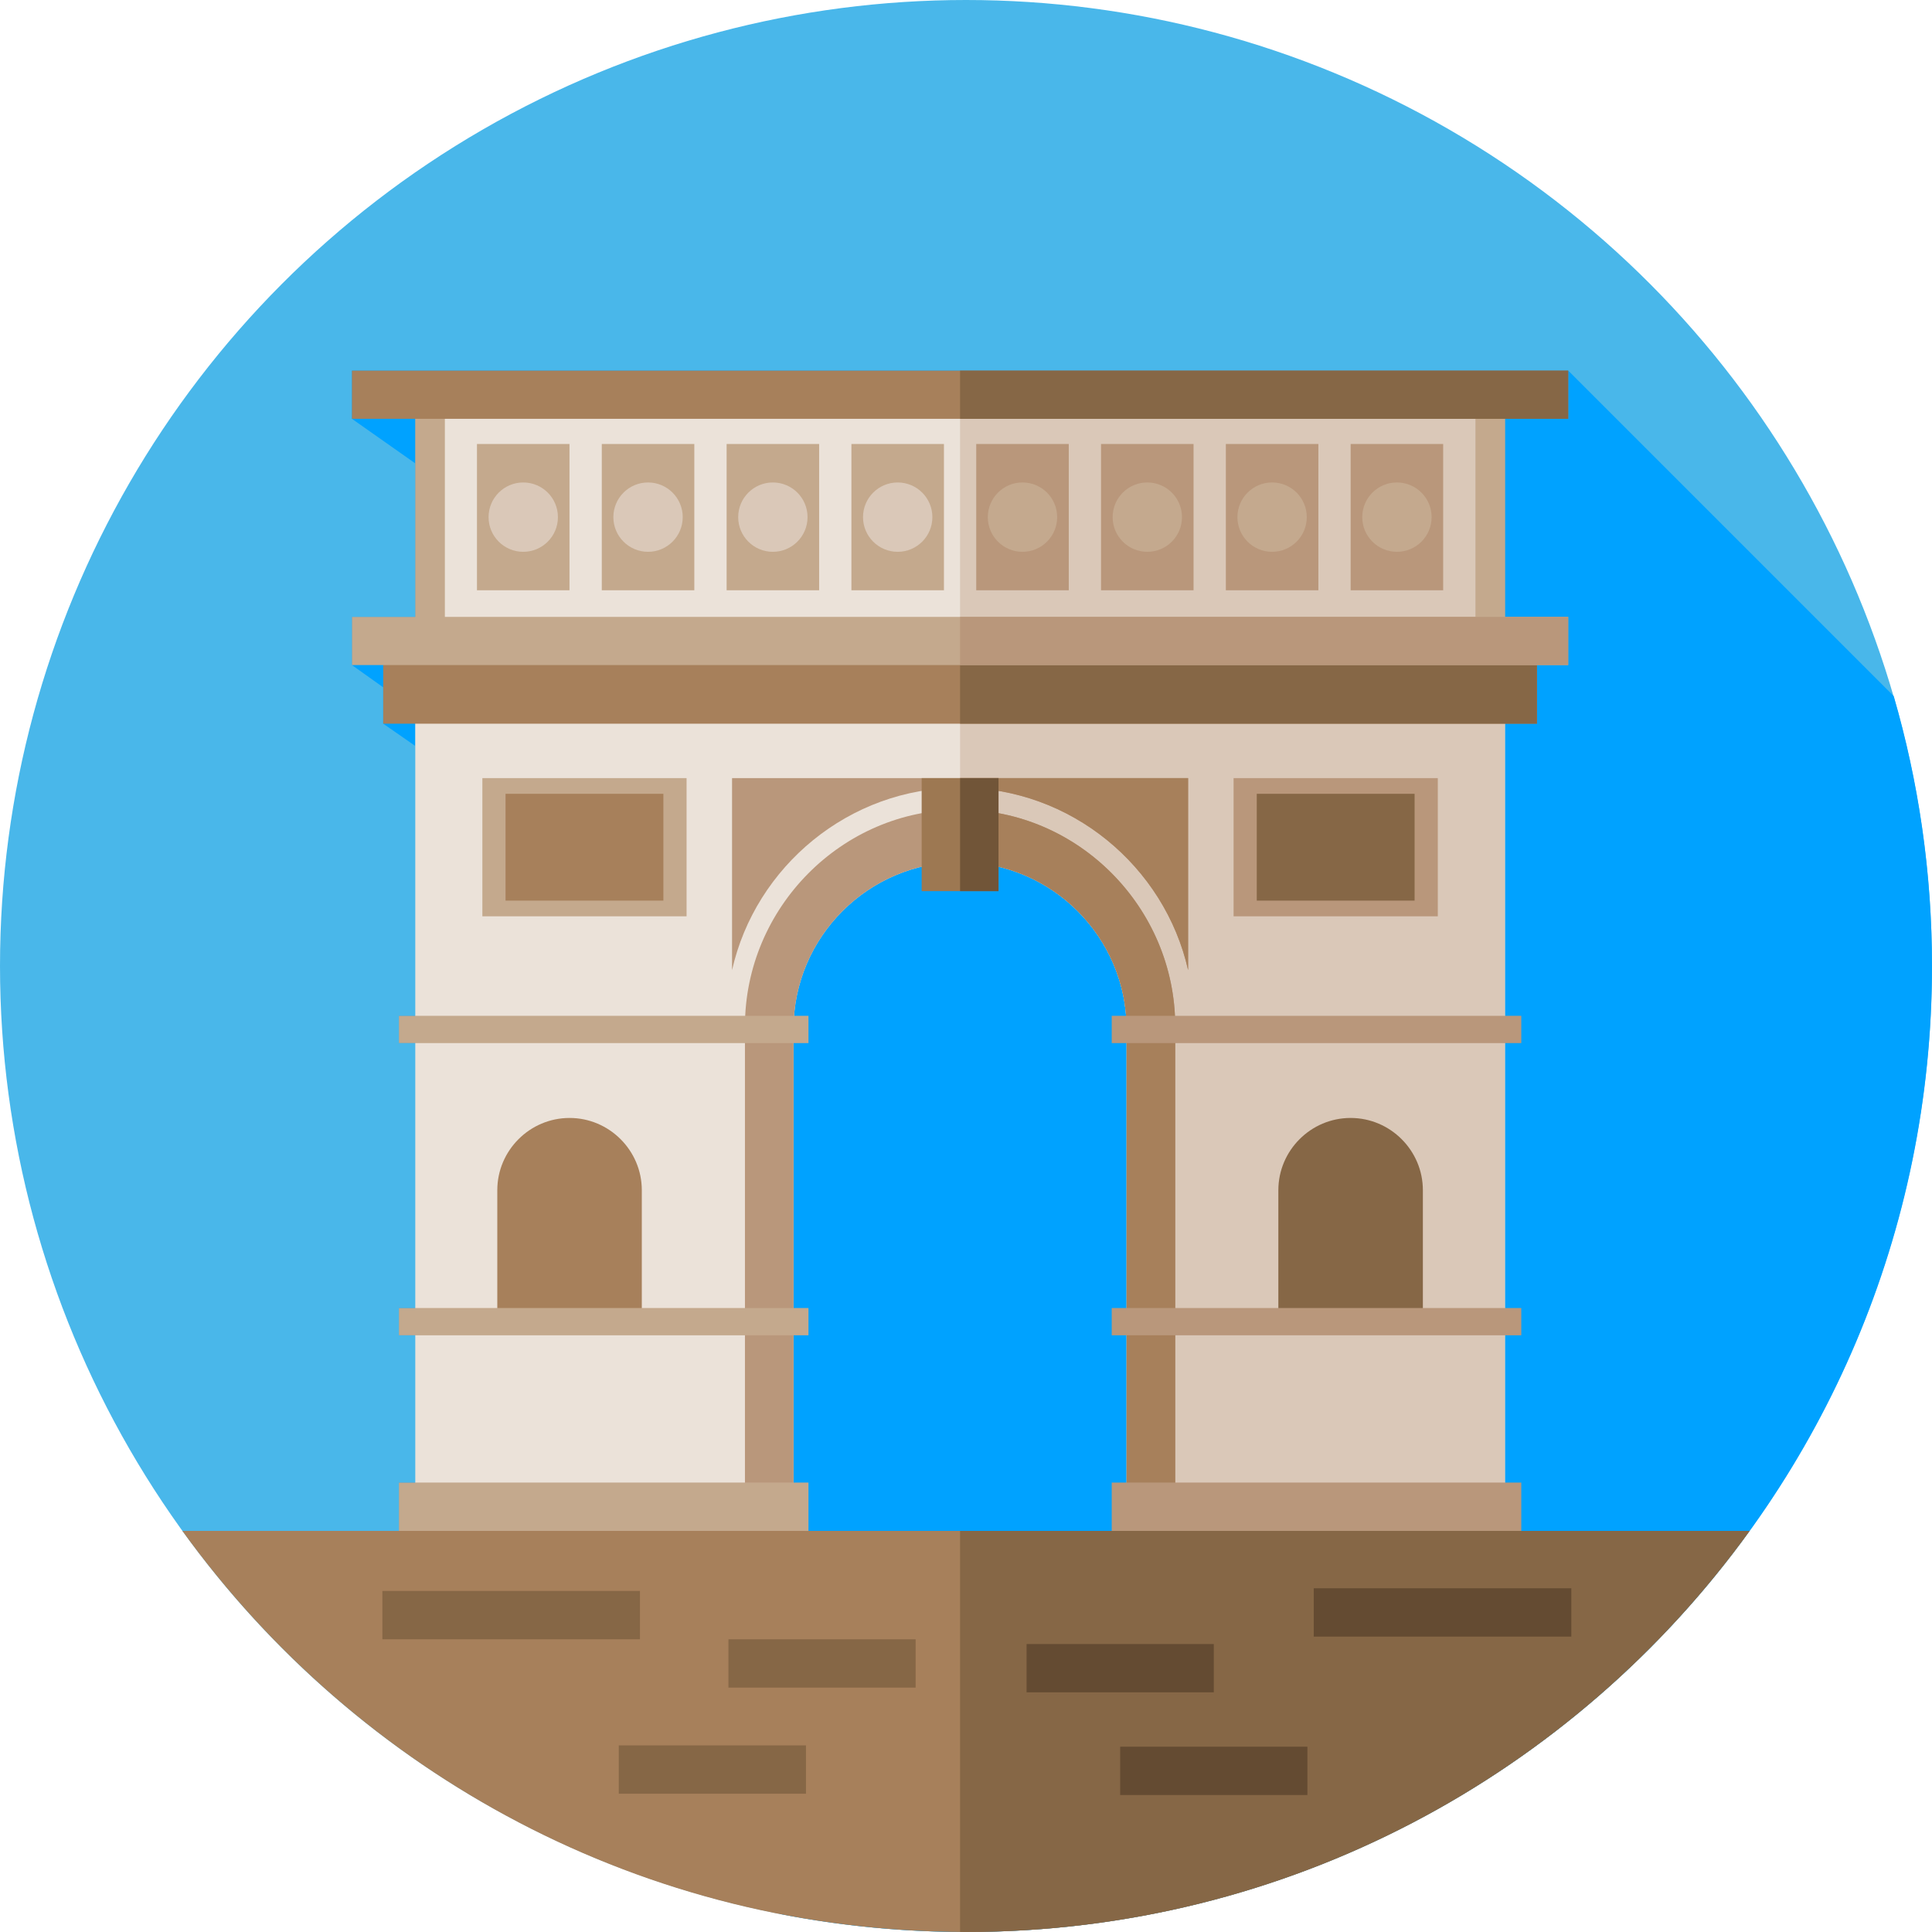 <?xml version="1.0" encoding="iso-8859-1"?>
<!-- Generator: Adobe Illustrator 19.0.0, SVG Export Plug-In . SVG Version: 6.00 Build 0)  -->
<svg xmlns="http://www.w3.org/2000/svg" xmlns:xlink="http://www.w3.org/1999/xlink" version="1.1" id="Layer_1" x="0px" y="0px" viewBox="0 0 512.001 512.001" style="enable-background:new 0 0 512.001 512.001;" xml:space="preserve">
<circle style="fill:#49B7EA;" cx="255.997" cy="255.996" r="255.996"/>
<path style="fill:#00A2FF;" d="M512,255.999c0-24.822-3.546-48.814-10.136-71.512l-86.266-86.266H93.268v12.768l16.766,11.797  v40.694H93.268v12.77l8.283,5.898v9.632l8.483,5.898v71.519h-4.324v7.228h4.324v70.209h-4.324v7.228h4.324v39.032h-4.324v13.321  l101.028,101.028c15.943,3.109,32.409,4.754,49.262,4.754C397.385,512,512,397.385,512,255.999z"/>
<g>
	<rect x="110.037" y="101.281" style="fill:#C4A98D;" width="288.795" height="88.345"/>
	<rect x="254.43" y="101.281" style="fill:#C4A98D;" width="144.403" height="88.345"/>
</g>
<rect x="117.895" y="109.65" style="fill:#EBE2D9;" width="273.091" height="60.222"/>
<rect x="254.43" y="109.65" style="fill:#DAC8B8;" width="136.545" height="60.222"/>
<path style="fill:#EBE2D9;" d="M398.832,189.624H110.034v204.019h100.267V272.619c0-24.273,19.859-44.132,44.132-44.132l0,0  c24.273,0,44.132,19.859,44.132,44.132v121.023h100.267V189.624H398.832z"/>
<path style="fill:#DAC8B8;" d="M254.433,189.624v38.863l0,0c24.273,0,44.132,19.859,44.132,44.132v121.023h100.267V189.624H254.433z  "/>
<path style="fill:#A7805B;" d="M170.088,315.42c0-10.532-8.617-19.15-19.15-19.15l0,0c-10.532,0-19.15,8.617-19.15,19.15v31.916  h38.299V315.42z"/>
<path style="fill:#866746;" d="M377.077,315.42c0-10.532-8.617-19.15-19.15-19.15l0,0c-10.532,0-19.15,8.617-19.15,19.15v31.916  h38.299V315.42z"/>
<rect x="101.553" y="174.725" style="fill:#A7805B;" width="305.764" height="17.061"/>
<rect x="254.43" y="174.725" style="fill:#866746;" width="152.877" height="17.061"/>
<rect x="93.267" y="163.482" style="fill:#C4A98D;" width="322.326" height="12.768"/>
<rect x="254.43" y="163.482" style="fill:#B9977B;" width="161.163" height="12.768"/>
<rect x="93.267" y="98.219" style="fill:#A7805B;" width="322.326" height="12.768"/>
<rect x="254.43" y="98.219" style="fill:#866746;" width="161.163" height="12.768"/>
<path style="fill:#B9977B;" d="M210.301,272.619c0-24.273,19.859-44.132,44.132-44.132l0,0c24.273,0,44.132,19.859,44.132,44.132  v121.023h12.88V271.957c0-31.357-25.656-57.387-57.012-57.387l0,0c-31.357,0-57.012,26.03-57.012,57.387v121.685h12.88  L210.301,272.619L210.301,272.619z"/>
<path style="fill:#A7805B;" d="M254.433,228.488L254.433,228.488c24.273,0,44.132,19.859,44.132,44.132v121.023h12.88V271.957  c0-31.357-25.656-57.387-57.013-57.387l0,0l0,0L254.433,228.488L254.433,228.488z"/>
<path style="fill:#B9977B;" d="M254.433,208.748L254.433,208.748c29.44,0,54.236,20.908,60.43,48.345v-50.88h-120.86v50.88  C200.197,229.656,224.994,208.748,254.433,208.748z"/>
<path style="fill:#A7805B;" d="M254.433,208.748L254.433,208.748c29.44,0,54.237,20.908,60.43,48.345v-50.88h-60.43V208.748  L254.433,208.748z"/>
<rect x="244.252" y="206.208" style="fill:#9D7852;" width="20.37" height="29.957"/>
<rect x="254.43" y="206.208" style="fill:#715538;" width="10.184" height="29.957"/>
<g>
	<rect x="105.711" y="269.204" style="fill:#C4A98D;" width="108.542" height="7.228"/>
	<rect x="105.711" y="346.64" style="fill:#C4A98D;" width="108.542" height="7.227"/>
</g>
<g>
	<rect x="294.616" y="269.204" style="fill:#B9977B;" width="108.542" height="7.228"/>
	<rect x="294.616" y="346.64" style="fill:#B9977B;" width="108.542" height="7.227"/>
</g>
<rect x="127.832" y="206.208" style="fill:#C4A98D;" width="54.118" height="36.623"/>
<rect x="133.975" y="210.366" style="fill:#A7805B;" width="41.827" height="28.306"/>
<rect x="326.913" y="206.208" style="fill:#B9977B;" width="54.118" height="36.623"/>
<rect x="333.057" y="210.366" style="fill:#866746;" width="41.827" height="28.306"/>
<rect x="105.711" y="392.897" style="fill:#C4A98D;" width="108.542" height="13.321"/>
<rect x="294.616" y="392.897" style="fill:#B9977B;" width="108.542" height="13.321"/>
<rect x="126.4" y="117.664" style="fill:#C4A98D;" width="24.521" height="38.765"/>
<circle style="fill:#DAC8B8;" cx="138.667" cy="137.047" r="9.19"/>
<rect x="159.481" y="117.664" style="fill:#C4A98D;" width="24.521" height="38.765"/>
<circle style="fill:#DAC8B8;" cx="171.738" cy="137.047" r="9.19"/>
<rect x="192.562" y="117.664" style="fill:#C4A98D;" width="24.521" height="38.765"/>
<circle style="fill:#DAC8B8;" cx="204.818" cy="137.047" r="9.19"/>
<rect x="225.633" y="117.664" style="fill:#C4A98D;" width="24.521" height="38.765"/>
<circle style="fill:#DAC8B8;" cx="237.899" cy="137.047" r="9.19"/>
<rect x="258.714" y="117.664" style="fill:#B9977B;" width="24.521" height="38.765"/>
<circle style="fill:#C4A98E;" cx="270.97" cy="137.047" r="9.19"/>
<rect x="291.784" y="117.664" style="fill:#B9977B;" width="24.521" height="38.765"/>
<circle style="fill:#C4A98E;" cx="304.051" cy="137.047" r="9.19"/>
<rect x="324.865" y="117.664" style="fill:#B9977B;" width="24.521" height="38.765"/>
<circle style="fill:#C4A98E;" cx="337.122" cy="137.047" r="9.19"/>
<rect x="357.936" y="117.664" style="fill:#B9977B;" width="24.521" height="38.765"/>
<circle style="fill:#C4A98E;" cx="370.203" cy="137.047" r="9.19"/>
<path style="fill:#A7805B;" d="M256,512c85.486,0,161.172-41.91,207.667-106.294H48.333C94.829,470.09,170.515,512,256,512z"/>
<g>
	<rect x="101.333" y="421.621" style="fill:#866746;" width="68.262" height="12.809"/>
	<rect x="193.043" y="434.431" style="fill:#866746;" width="49.611" height="12.808"/>
	<rect x="163.984" y="462.549" style="fill:#866746;" width="49.611" height="12.808"/>
	<path style="fill:#866746;" d="M254.43,405.706v106.282c0.523,0.003,1.046,0.013,1.57,0.013   c85.486,0,161.172-41.91,207.667-106.294H254.43V405.706z"/>
</g>
<g>
	<rect x="348.156" y="420.91" style="fill:#644B32;" width="68.262" height="12.809"/>
	<rect x="296.862" y="462.894" style="fill:#644B32;" width="49.611" height="12.808"/>
	<rect x="272.057" y="435.685" style="fill:#644B32;" width="49.611" height="12.808"/>
</g>
<g>
</g>
<g>
</g>
<g>
</g>
<g>
</g>
<g>
</g>
<g>
</g>
<g>
</g>
<g>
</g>
<g>
</g>
<g>
</g>
<g>
</g>
<g>
</g>
<g>
</g>
<g>
</g>
<g>
</g>
</svg>
